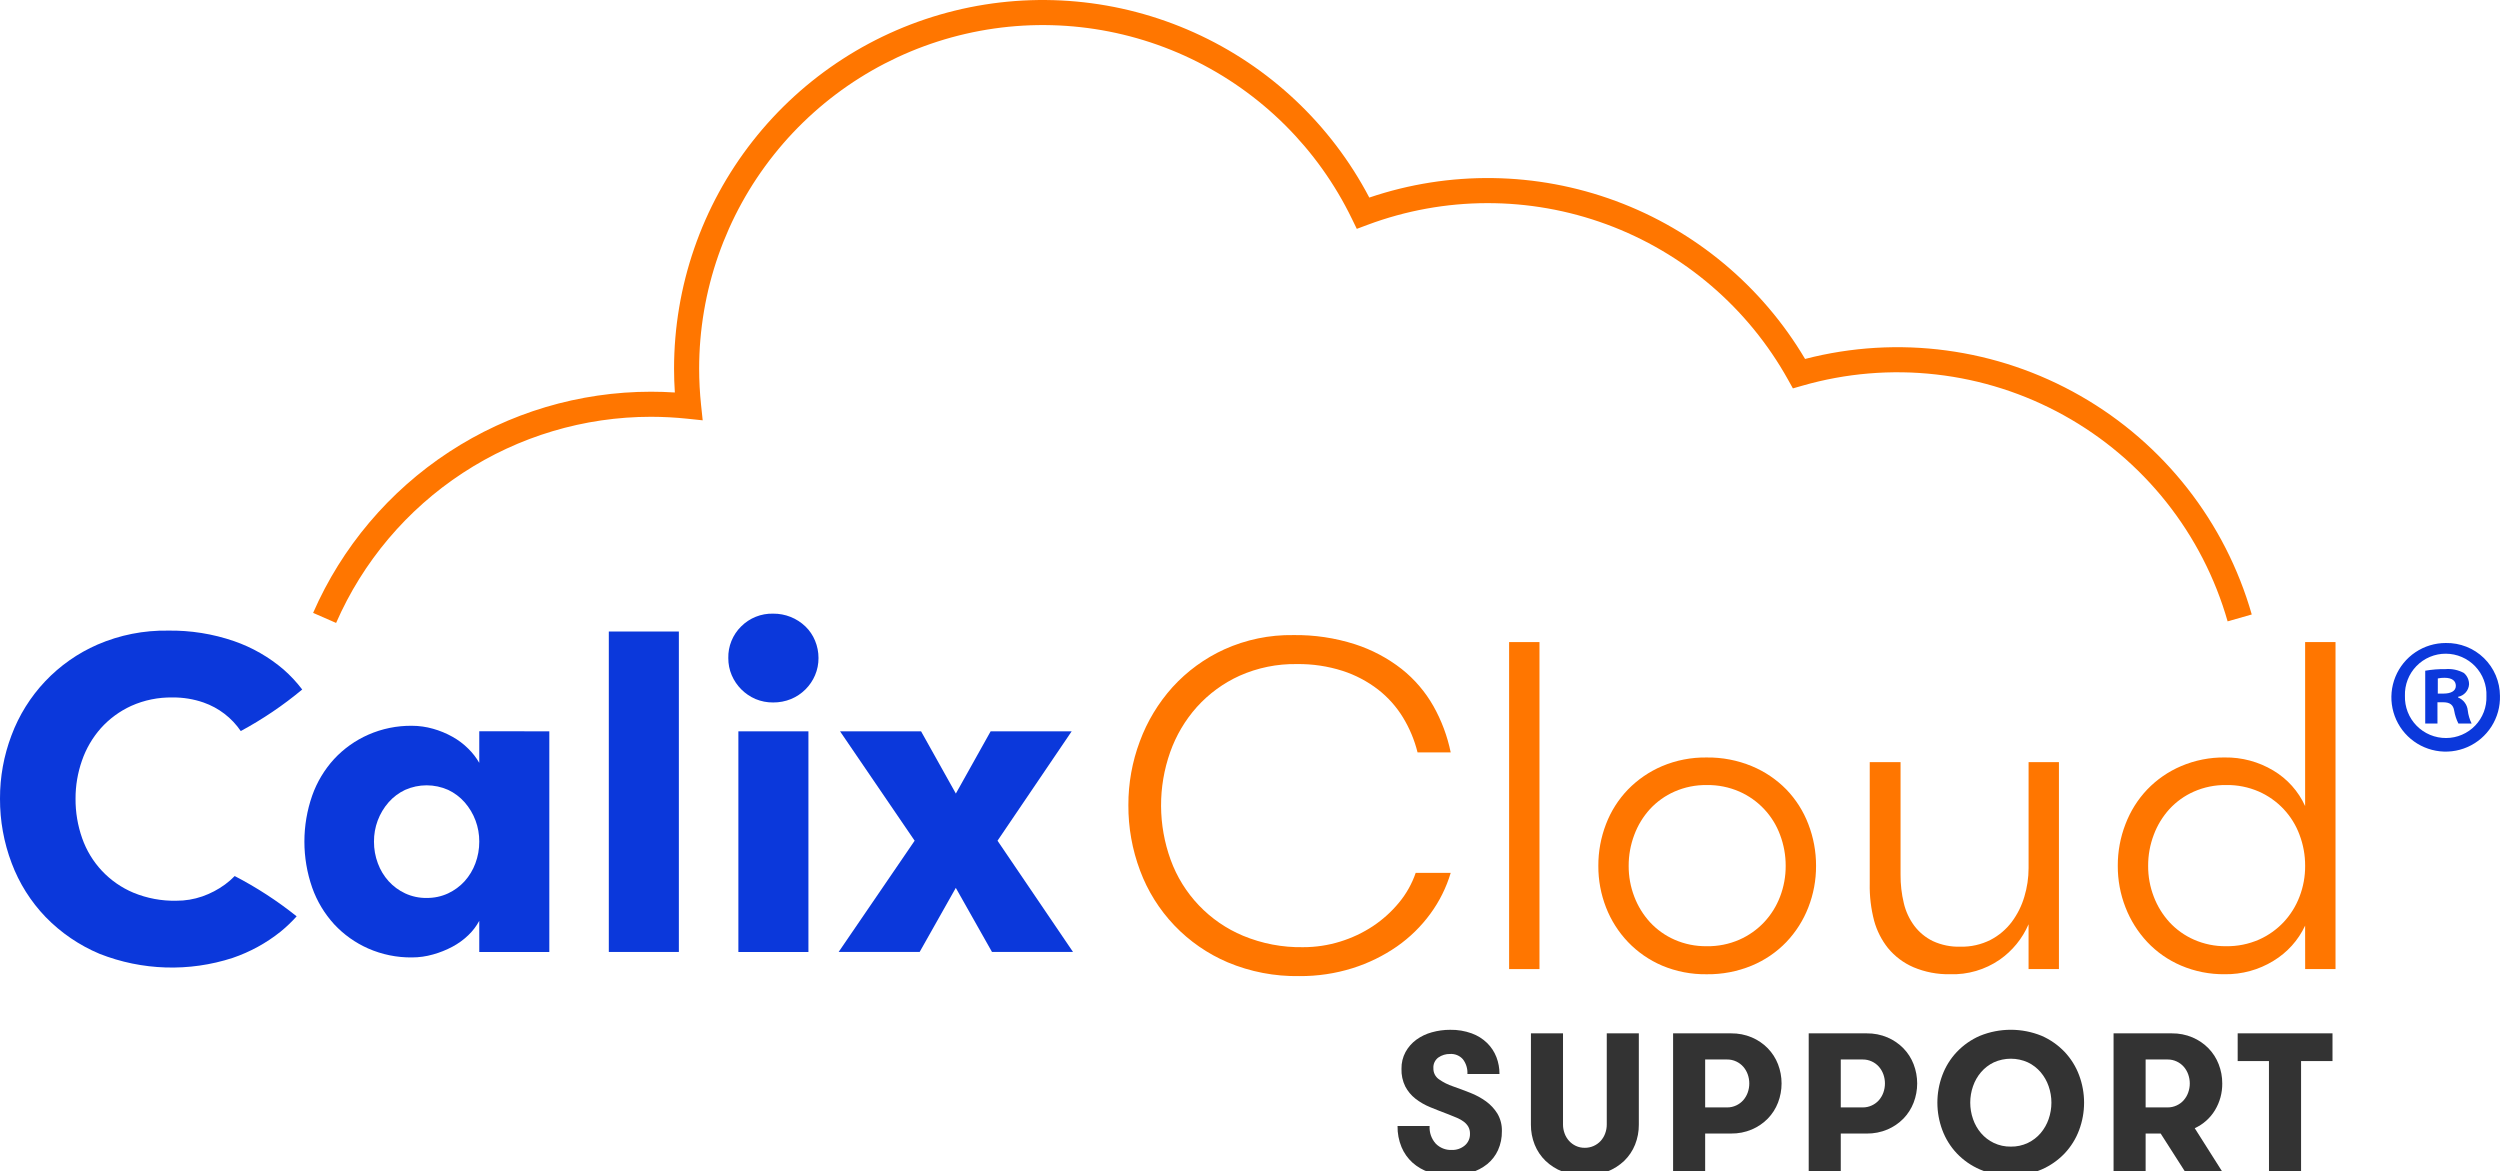 <svg width="143" height="67" viewBox="0 0 143 67" fill="none" xmlns="http://www.w3.org/2000/svg">
<path d="M18.123 48.3C18.384 48.447 18.636 48.608 18.879 48.782C18.916 48.621 18.957 48.464 18.986 48.3H18.123ZM5.762 41.661C6.248 41.118 6.841 40.681 7.504 40.378C8.248 40.044 9.058 39.88 9.873 39.895C10.475 39.888 11.073 39.986 11.641 40.183C12.508 40.485 13.255 41.057 13.772 41.816C15.02 41.143 16.198 40.347 17.287 39.44C16.971 39.025 16.615 38.642 16.223 38.298C15.389 37.585 14.43 37.034 13.394 36.675C12.178 36.255 10.897 36.051 9.611 36.071C8.225 36.048 6.85 36.32 5.578 36.87C4.45 37.361 3.433 38.075 2.587 38.968C1.742 39.861 1.084 40.916 0.655 42.068C0.218 43.223 -0.004 44.447 9.64775e-05 45.682C-0.005 46.943 0.221 48.194 0.668 49.374C1.098 50.52 1.758 51.567 2.606 52.451C3.483 53.354 4.534 54.071 5.696 54.559C8.127 55.518 10.816 55.602 13.303 54.794C14.299 54.456 15.23 53.946 16.052 53.289C16.379 53.021 16.686 52.729 16.968 52.414C15.866 51.532 14.679 50.76 13.425 50.11C13.254 50.286 13.068 50.447 12.871 50.593C12.475 50.882 12.038 51.112 11.575 51.274C11.095 51.441 10.59 51.525 10.081 51.522C9.243 51.539 8.409 51.383 7.634 51.064C6.954 50.779 6.341 50.354 5.836 49.818C5.331 49.281 4.944 48.644 4.7 47.948C4.444 47.221 4.315 46.454 4.321 45.683C4.319 44.943 4.443 44.208 4.687 43.509C4.921 42.829 5.286 42.201 5.762 41.661Z" fill="#0B38DB"/>
<path d="M31.421 41.831V54.453H27.414V52.671C27.25 52.977 27.038 53.255 26.786 53.495C26.516 53.754 26.212 53.975 25.882 54.15C25.529 54.339 25.156 54.488 24.77 54.595C24.378 54.707 23.973 54.765 23.565 54.765C22.705 54.775 21.852 54.601 21.064 54.255C20.326 53.93 19.662 53.458 19.113 52.867C18.559 52.26 18.131 51.547 17.857 50.772C17.263 49.068 17.263 47.213 17.857 45.509C18.131 44.733 18.558 44.021 19.113 43.414C19.663 42.823 20.326 42.351 21.064 42.026C21.852 41.679 22.705 41.505 23.565 41.515C23.973 41.516 24.378 41.573 24.77 41.685C25.157 41.793 25.531 41.947 25.882 42.144C26.213 42.328 26.517 42.557 26.786 42.825C27.031 43.065 27.243 43.338 27.414 43.636V41.829L31.421 41.831ZM24.403 51.362C24.828 51.368 25.248 51.279 25.634 51.1C25.99 50.932 26.311 50.697 26.576 50.406C26.844 50.108 27.053 49.761 27.192 49.385C27.341 48.987 27.416 48.565 27.414 48.14C27.42 47.312 27.122 46.511 26.576 45.889C26.313 45.591 25.993 45.351 25.634 45.181C25.246 45.009 24.827 44.92 24.403 44.92C23.979 44.92 23.559 45.009 23.172 45.181C22.813 45.351 22.492 45.591 22.23 45.889C21.684 46.511 21.386 47.312 21.392 48.14C21.389 48.565 21.465 48.987 21.614 49.385C21.753 49.761 21.961 50.108 22.23 50.406C22.495 50.697 22.816 50.933 23.172 51.1C23.557 51.279 23.978 51.369 24.403 51.363V51.362Z" fill="#0B38DB"/>
<path d="M34.824 36.123H38.831V54.452H34.824V36.123Z" fill="#0B38DB"/>
<path d="M41.659 37.641C41.651 37.306 41.712 36.973 41.839 36.662C41.965 36.351 42.153 36.069 42.392 35.834C42.632 35.594 42.918 35.404 43.233 35.278C43.548 35.152 43.886 35.092 44.225 35.101C44.913 35.095 45.575 35.358 46.071 35.834C46.309 36.064 46.496 36.341 46.621 36.646C46.752 36.962 46.819 37.3 46.818 37.641C46.82 37.979 46.753 38.313 46.621 38.623C46.492 38.927 46.305 39.202 46.071 39.435C45.835 39.671 45.555 39.858 45.247 39.985C44.923 40.118 44.575 40.184 44.225 40.181C43.879 40.185 43.536 40.118 43.217 39.985C42.605 39.722 42.118 39.235 41.855 38.623C41.723 38.313 41.656 37.979 41.659 37.641ZM42.235 41.831H46.242V54.453H42.235V41.831Z" fill="#0B38DB"/>
<path d="M61.377 54.452H56.742L54.672 50.786L52.604 54.452H47.97L52.318 48.089L48.05 41.831H52.685L54.675 45.392L56.665 41.831H61.3L57.058 48.089L61.377 54.452Z" fill="#0B38DB"/>
<path d="M81.773 64.408C81.762 64.591 81.787 64.774 81.847 64.947C81.908 65.12 82.002 65.28 82.124 65.416C82.243 65.537 82.386 65.632 82.544 65.694C82.702 65.757 82.871 65.785 83.041 65.778C83.311 65.787 83.575 65.697 83.783 65.524C83.881 65.442 83.959 65.338 84.01 65.222C84.062 65.105 84.087 64.978 84.083 64.85C84.087 64.71 84.054 64.571 83.987 64.448C83.92 64.335 83.831 64.237 83.726 64.159C83.605 64.07 83.474 63.996 83.335 63.938C83.185 63.874 83.022 63.808 82.849 63.74C82.486 63.604 82.141 63.468 81.812 63.333C81.506 63.209 81.218 63.044 80.957 62.84C80.718 62.651 80.522 62.414 80.38 62.144C80.227 61.83 80.153 61.484 80.165 61.136C80.158 60.8 80.238 60.469 80.397 60.173C80.549 59.897 80.76 59.658 81.014 59.471C81.282 59.277 81.583 59.133 81.903 59.047C82.243 58.952 82.595 58.904 82.949 58.905C83.369 58.897 83.787 58.966 84.183 59.109C84.514 59.229 84.816 59.418 85.068 59.664C85.298 59.892 85.478 60.166 85.595 60.468C85.713 60.775 85.772 61.102 85.77 61.431H83.936C83.953 61.13 83.863 60.833 83.681 60.593C83.591 60.489 83.478 60.408 83.351 60.355C83.224 60.302 83.087 60.279 82.95 60.287C82.708 60.28 82.47 60.352 82.271 60.491C82.177 60.561 82.102 60.654 82.052 60.761C82.003 60.868 81.982 60.985 81.99 61.102C81.986 61.225 82.012 61.346 82.066 61.456C82.121 61.565 82.201 61.66 82.301 61.731C82.552 61.908 82.829 62.047 83.122 62.144C83.447 62.258 83.775 62.38 84.107 62.512C84.425 62.636 84.725 62.8 85.002 62.999C85.262 63.188 85.484 63.427 85.653 63.701C85.83 64.005 85.918 64.352 85.908 64.703C85.914 65.077 85.839 65.448 85.686 65.789C85.545 66.099 85.334 66.372 85.07 66.587C84.791 66.81 84.472 66.975 84.13 67.074C83.74 67.188 83.335 67.243 82.929 67.239C82.527 67.242 82.127 67.179 81.746 67.052C81.394 66.936 81.071 66.749 80.795 66.503C80.523 66.256 80.308 65.952 80.167 65.613C80.009 65.231 79.932 64.82 79.94 64.407L81.773 64.408Z" fill="#333333"/>
<path d="M87.57 59.108H89.404V64.318C89.403 64.494 89.434 64.668 89.495 64.833C89.552 64.99 89.638 65.134 89.75 65.258C89.859 65.379 89.992 65.477 90.14 65.546C90.3 65.62 90.474 65.657 90.65 65.654C90.821 65.656 90.991 65.622 91.148 65.553C91.305 65.485 91.446 65.384 91.562 65.258C91.673 65.134 91.759 64.99 91.816 64.833C91.877 64.668 91.908 64.494 91.907 64.318V59.108H93.741V64.329C93.744 64.721 93.671 65.109 93.526 65.473C93.388 65.82 93.177 66.135 92.909 66.396C92.628 66.664 92.297 66.874 91.935 67.013C91.524 67.169 91.088 67.246 90.648 67.239C90.211 67.246 89.777 67.169 89.369 67.013C89.008 66.873 88.679 66.663 88.4 66.396C88.132 66.135 87.922 65.82 87.783 65.473C87.638 65.109 87.565 64.721 87.568 64.329L87.57 59.108Z" fill="#333333"/>
<path d="M95.701 59.108H99.019C99.427 59.103 99.832 59.182 100.208 59.341C100.549 59.487 100.859 59.698 101.119 59.964C101.372 60.225 101.571 60.535 101.702 60.874C101.974 61.581 101.974 62.364 101.702 63.071C101.571 63.411 101.373 63.721 101.119 63.983C100.859 64.248 100.549 64.46 100.208 64.605C99.832 64.764 99.427 64.844 99.019 64.838H97.535V67.034H95.701V59.108ZM98.792 63.344C98.972 63.346 99.15 63.307 99.313 63.23C99.466 63.159 99.603 63.057 99.715 62.931C99.826 62.802 99.913 62.654 99.97 62.494C100.09 62.157 100.09 61.79 99.97 61.453C99.913 61.293 99.826 61.145 99.715 61.017C99.603 60.89 99.466 60.788 99.313 60.717C99.15 60.64 98.972 60.601 98.792 60.603H97.535V63.344H98.792Z" fill="#333333"/>
<path d="M103.458 59.108H106.775C107.184 59.103 107.589 59.182 107.965 59.341C108.306 59.487 108.616 59.698 108.876 59.964C109.13 60.225 109.328 60.535 109.459 60.875C109.731 61.582 109.731 62.365 109.459 63.072C109.328 63.412 109.13 63.722 108.876 63.984C108.616 64.249 108.306 64.46 107.965 64.606C107.589 64.765 107.184 64.844 106.775 64.839H105.292V67.035H103.458V59.108ZM106.549 63.344C106.729 63.346 106.908 63.307 107.071 63.23C107.225 63.159 107.362 63.057 107.474 62.931C107.585 62.802 107.672 62.654 107.729 62.494C107.849 62.158 107.849 61.789 107.729 61.453C107.671 61.293 107.585 61.145 107.474 61.017C107.362 60.89 107.225 60.788 107.071 60.717C106.908 60.64 106.729 60.601 106.549 60.603H105.292V63.344H106.549Z" fill="#333333"/>
<path d="M115.02 67.239C114.413 67.249 113.811 67.132 113.253 66.894C112.753 66.679 112.303 66.365 111.928 65.971C111.566 65.587 111.285 65.135 111.101 64.64C110.724 63.629 110.724 62.515 111.101 61.504C111.285 61.009 111.566 60.557 111.928 60.173C112.303 59.779 112.753 59.464 113.253 59.248C114.384 58.788 115.649 58.788 116.78 59.248C117.277 59.465 117.726 59.78 118.1 60.173C118.461 60.557 118.742 61.009 118.926 61.504C119.304 62.515 119.304 63.629 118.926 64.64C118.742 65.135 118.461 65.587 118.1 65.971C117.726 66.364 117.277 66.678 116.78 66.894C116.224 67.132 115.624 67.249 115.02 67.239ZM115.02 65.586C115.356 65.592 115.689 65.52 115.993 65.376C116.273 65.242 116.522 65.052 116.724 64.816C116.925 64.579 117.081 64.306 117.182 64.011C117.394 63.403 117.394 62.74 117.182 62.132C117.081 61.837 116.925 61.565 116.724 61.328C116.521 61.092 116.273 60.901 115.993 60.767C115.687 60.629 115.355 60.558 115.019 60.558C114.684 60.558 114.352 60.629 114.046 60.767C113.766 60.901 113.517 61.092 113.315 61.328C113.113 61.565 112.958 61.837 112.857 62.132C112.645 62.74 112.645 63.403 112.857 64.011C112.957 64.306 113.113 64.579 113.315 64.816C113.517 65.052 113.766 65.242 114.046 65.376C114.35 65.52 114.683 65.592 115.02 65.586Z" fill="#333333"/>
<path d="M120.896 59.108H124.225C124.633 59.103 125.038 59.182 125.414 59.341C125.756 59.487 126.066 59.698 126.326 59.964C126.58 60.225 126.778 60.535 126.909 60.875C127.046 61.225 127.115 61.598 127.113 61.974C127.119 62.51 126.976 63.037 126.7 63.497C126.427 63.952 126.022 64.313 125.539 64.533L127.124 67.035H124.995L123.591 64.839H122.73V67.035H120.896V59.108ZM123.988 63.344C124.167 63.346 124.345 63.307 124.508 63.23C124.662 63.159 124.799 63.057 124.91 62.931C125.022 62.802 125.109 62.654 125.165 62.494C125.286 62.158 125.286 61.789 125.165 61.453C125.108 61.293 125.022 61.145 124.91 61.017C124.798 60.89 124.662 60.788 124.508 60.717C124.345 60.64 124.167 60.601 123.988 60.603H122.73V63.344H123.988Z" fill="#333333"/>
<path d="M129.784 60.694H127.995V59.108H133.419V60.694H131.621V67.035H129.786L129.784 60.694Z" fill="#333333"/>
<path d="M82.981 49.927C82.73 50.767 82.337 51.558 81.818 52.266C81.289 52.99 80.644 53.622 79.908 54.136C79.129 54.676 78.273 55.095 77.369 55.379C76.384 55.688 75.356 55.841 74.323 55.833C72.915 55.857 71.519 55.589 70.221 55.044C69.073 54.555 68.037 53.838 67.175 52.935C66.314 52.032 65.645 50.963 65.211 49.794C64.762 48.598 64.536 47.331 64.543 46.054C64.539 44.808 64.761 43.572 65.198 42.406C65.619 41.264 66.254 40.212 67.068 39.306C67.9 38.391 68.909 37.655 70.034 37.142C71.272 36.584 72.617 36.306 73.975 36.327C75.171 36.309 76.363 36.486 77.502 36.85C78.469 37.162 79.374 37.641 80.174 38.266C80.911 38.85 81.528 39.572 81.992 40.39C82.456 41.215 82.79 42.108 82.98 43.036H81.084C80.91 42.334 80.63 41.663 80.255 41.045C79.879 40.428 79.395 39.885 78.826 39.442C78.215 38.971 77.528 38.609 76.795 38.373C75.953 38.104 75.073 37.974 74.189 37.985C73.058 37.965 71.936 38.193 70.903 38.653C69.973 39.075 69.14 39.685 68.457 40.444C67.787 41.196 67.27 42.072 66.934 43.022C66.23 45.017 66.24 47.193 66.961 49.181C67.314 50.153 67.864 51.04 68.577 51.787C69.29 52.535 70.15 53.127 71.103 53.525C72.191 53.977 73.359 54.2 74.537 54.179C75.257 54.18 75.974 54.072 76.662 53.858C77.324 53.654 77.954 53.358 78.532 52.976C79.089 52.605 79.589 52.155 80.015 51.639C80.437 51.133 80.763 50.553 80.977 49.929L82.981 49.927Z" fill="#FF7600"/>
<path d="M86.321 36.727H88.058V55.432H86.321V36.727Z" fill="#FF7600"/>
<path d="M97.624 55.727C96.748 55.74 95.879 55.572 95.072 55.233C94.337 54.919 93.674 54.46 93.121 53.883C92.577 53.312 92.151 52.641 91.865 51.906C91.57 51.148 91.42 50.341 91.425 49.528C91.421 48.71 91.57 47.899 91.865 47.136C92.146 46.399 92.573 45.727 93.121 45.159C93.677 44.589 94.34 44.135 95.072 43.823C95.879 43.483 96.748 43.315 97.624 43.328C98.508 43.317 99.385 43.485 100.202 43.823C100.945 44.131 101.617 44.585 102.18 45.159C102.727 45.727 103.154 46.399 103.435 47.136C103.731 47.899 103.881 48.71 103.878 49.528C103.882 50.341 103.732 51.148 103.435 51.906C103.15 52.641 102.723 53.312 102.18 53.883C101.62 54.465 100.947 54.924 100.202 55.233C99.385 55.571 98.508 55.739 97.624 55.727ZM97.624 54.124C98.267 54.134 98.905 54.007 99.494 53.749C100.028 53.513 100.51 53.173 100.91 52.748C101.305 52.326 101.613 51.831 101.819 51.291C102.035 50.728 102.144 50.13 102.141 49.528C102.143 48.921 102.034 48.318 101.819 47.751C101.617 47.204 101.307 46.703 100.908 46.279C100.508 45.854 100.028 45.514 99.494 45.279C98.905 45.022 98.267 44.894 97.624 44.905C96.989 44.896 96.361 45.024 95.78 45.279C95.249 45.514 94.771 45.855 94.377 46.281C93.988 46.709 93.684 47.208 93.482 47.751C93.267 48.318 93.158 48.921 93.16 49.528C93.157 50.13 93.266 50.728 93.482 51.291C93.686 51.829 93.99 52.323 94.377 52.748C94.771 53.174 95.249 53.515 95.78 53.749C96.361 54.005 96.99 54.132 97.624 54.123V54.124Z" fill="#FF7600"/>
<path d="M117.771 43.594V55.432H116.034V52.867C115.682 53.685 115.108 54.389 114.377 54.898C113.546 55.469 112.553 55.76 111.545 55.726C110.825 55.741 110.11 55.604 109.447 55.324C108.881 55.08 108.382 54.704 107.991 54.228C107.627 53.769 107.359 53.242 107.203 52.678C107.02 51.981 106.934 51.261 106.949 50.541V43.594H108.712V50.035C108.708 50.583 108.77 51.131 108.899 51.664C109.009 52.133 109.214 52.574 109.501 52.96C109.78 53.328 110.141 53.626 110.556 53.829C111.05 54.057 111.589 54.167 112.133 54.151C112.73 54.165 113.322 54.032 113.856 53.763C114.333 53.516 114.749 53.164 115.072 52.735C115.396 52.3 115.641 51.811 115.793 51.291C115.953 50.763 116.034 50.214 116.035 49.661V43.594H117.771Z" fill="#FF7600"/>
<path d="M131.853 52.947C131.461 53.785 130.828 54.487 130.036 54.964C129.201 55.477 128.237 55.74 127.257 55.726C126.399 55.736 125.548 55.568 124.759 55.232C124.027 54.92 123.367 54.461 122.822 53.882C122.285 53.308 121.863 52.637 121.579 51.904C121.283 51.147 121.133 50.34 121.137 49.527C121.133 48.709 121.283 47.898 121.579 47.135C121.859 46.4 122.281 45.728 122.822 45.158C123.371 44.587 124.03 44.132 124.759 43.822C125.548 43.485 126.399 43.317 127.257 43.327C128.235 43.312 129.198 43.572 130.036 44.075C130.834 44.551 131.469 45.26 131.853 46.106V36.727H133.592V55.432H131.855L131.853 52.947ZM127.337 54.123C127.98 54.133 128.618 54.005 129.208 53.748C129.742 53.512 130.223 53.171 130.624 52.747C131.018 52.324 131.327 51.83 131.532 51.29C131.749 50.727 131.858 50.129 131.854 49.527C131.857 48.919 131.748 48.317 131.532 47.749C131.331 47.203 131.021 46.702 130.621 46.277C130.222 45.853 129.741 45.513 129.208 45.278C128.618 45.021 127.98 44.893 127.337 44.904C126.703 44.895 126.074 45.023 125.493 45.278C124.962 45.512 124.485 45.853 124.091 46.28C123.702 46.709 123.398 47.207 123.196 47.749C122.98 48.317 122.871 48.919 122.874 49.527C122.87 50.129 122.979 50.727 123.196 51.29C123.4 51.827 123.704 52.322 124.091 52.747C124.484 53.173 124.962 53.514 125.493 53.748C126.074 54.004 126.703 54.132 127.337 54.123Z" fill="#FF7600"/>
<path d="M19.225 35.632L17.91 35.057C19.552 31.297 22.255 28.098 25.688 25.851C29.12 23.604 33.134 22.407 37.237 22.406C37.686 22.406 38.143 22.421 38.601 22.45C38.571 21.993 38.556 21.536 38.556 21.086C38.557 16.37 40.138 11.79 43.047 8.079C45.957 4.367 50.026 1.738 54.606 0.611C59.185 -0.516 64.01 -0.075 68.31 1.863C72.609 3.8 76.135 7.124 78.324 11.301C82.907 9.747 87.885 9.817 92.423 11.497C96.962 13.178 100.784 16.368 103.25 20.532C108.573 19.154 114.225 19.911 118.998 22.642C123.772 25.372 127.289 29.86 128.8 35.148L127.42 35.542C126.71 33.059 125.518 30.739 123.912 28.718C122.305 26.695 120.315 25.01 118.056 23.758C115.798 22.506 113.314 21.711 110.748 21.42C108.182 21.128 105.584 21.346 103.102 22.059L102.554 22.216L102.277 21.719C99.99 17.609 96.305 14.456 91.891 12.83C87.477 11.205 82.627 11.216 78.22 12.862L77.609 13.091L77.323 12.503C75.381 8.503 72.14 5.28 68.129 3.36C64.118 1.44 59.574 0.938 55.241 1.934C50.907 2.93 47.039 5.367 44.269 8.846C41.499 12.324 39.991 16.64 39.991 21.086C39.992 21.78 40.028 22.472 40.101 23.162L40.194 24.042L39.313 23.95C38.623 23.878 37.93 23.841 37.237 23.84C33.413 23.841 29.672 24.957 26.473 27.052C23.274 29.146 20.755 32.128 19.225 35.632Z" fill="#FF7600"/>
<path d="M142.998 39.802C143.015 40.42 142.847 41.029 142.515 41.551C142.184 42.073 141.704 42.484 141.138 42.732C140.572 42.98 139.944 43.053 139.336 42.942C138.727 42.831 138.166 42.541 137.724 42.11C137.281 41.678 136.978 41.124 136.852 40.518C136.726 39.913 136.784 39.284 137.018 38.711C137.252 38.139 137.651 37.65 138.165 37.306C138.678 36.962 139.283 36.779 139.901 36.78C140.304 36.772 140.704 36.845 141.078 36.993C141.453 37.141 141.794 37.362 142.082 37.643C142.37 37.924 142.6 38.26 142.757 38.631C142.914 39.001 142.996 39.4 142.998 39.802ZM137.562 39.802C137.553 40.117 137.607 40.431 137.721 40.724C137.835 41.018 138.008 41.285 138.228 41.51C138.448 41.736 138.712 41.914 139.003 42.035C139.293 42.156 139.606 42.217 139.921 42.215C140.231 42.214 140.537 42.15 140.822 42.028C141.107 41.906 141.365 41.728 141.579 41.505C141.794 41.281 141.962 41.017 142.073 40.727C142.183 40.438 142.235 40.129 142.224 39.819C142.237 39.506 142.186 39.193 142.075 38.9C141.965 38.607 141.796 38.339 141.579 38.112C141.363 37.886 141.102 37.705 140.814 37.581C140.526 37.457 140.216 37.393 139.903 37.392C139.589 37.39 139.279 37.452 138.989 37.574C138.7 37.695 138.439 37.874 138.22 38.099C138.002 38.324 137.831 38.59 137.718 38.883C137.605 39.175 137.552 39.487 137.562 39.801V39.802ZM139.423 41.387H138.723V38.365C139.106 38.297 139.495 38.267 139.884 38.273C140.248 38.243 140.613 38.32 140.934 38.494C141.03 38.575 141.106 38.677 141.157 38.792C141.208 38.907 141.233 39.032 141.229 39.157C141.216 39.326 141.147 39.487 141.034 39.613C140.921 39.74 140.769 39.826 140.602 39.858V39.894C140.753 39.955 140.884 40.056 140.981 40.186C141.079 40.316 141.139 40.47 141.155 40.631C141.185 40.894 141.26 41.15 141.377 41.387H140.621C140.504 41.155 140.423 40.906 140.38 40.65C140.325 40.318 140.138 40.17 139.753 40.17H139.422L139.423 41.387ZM139.442 39.673H139.773C140.16 39.673 140.474 39.544 140.474 39.231C140.474 38.955 140.273 38.77 139.83 38.77C139.7 38.767 139.571 38.78 139.443 38.807L139.442 39.673Z" fill="#0B38DB"/>
</svg>
